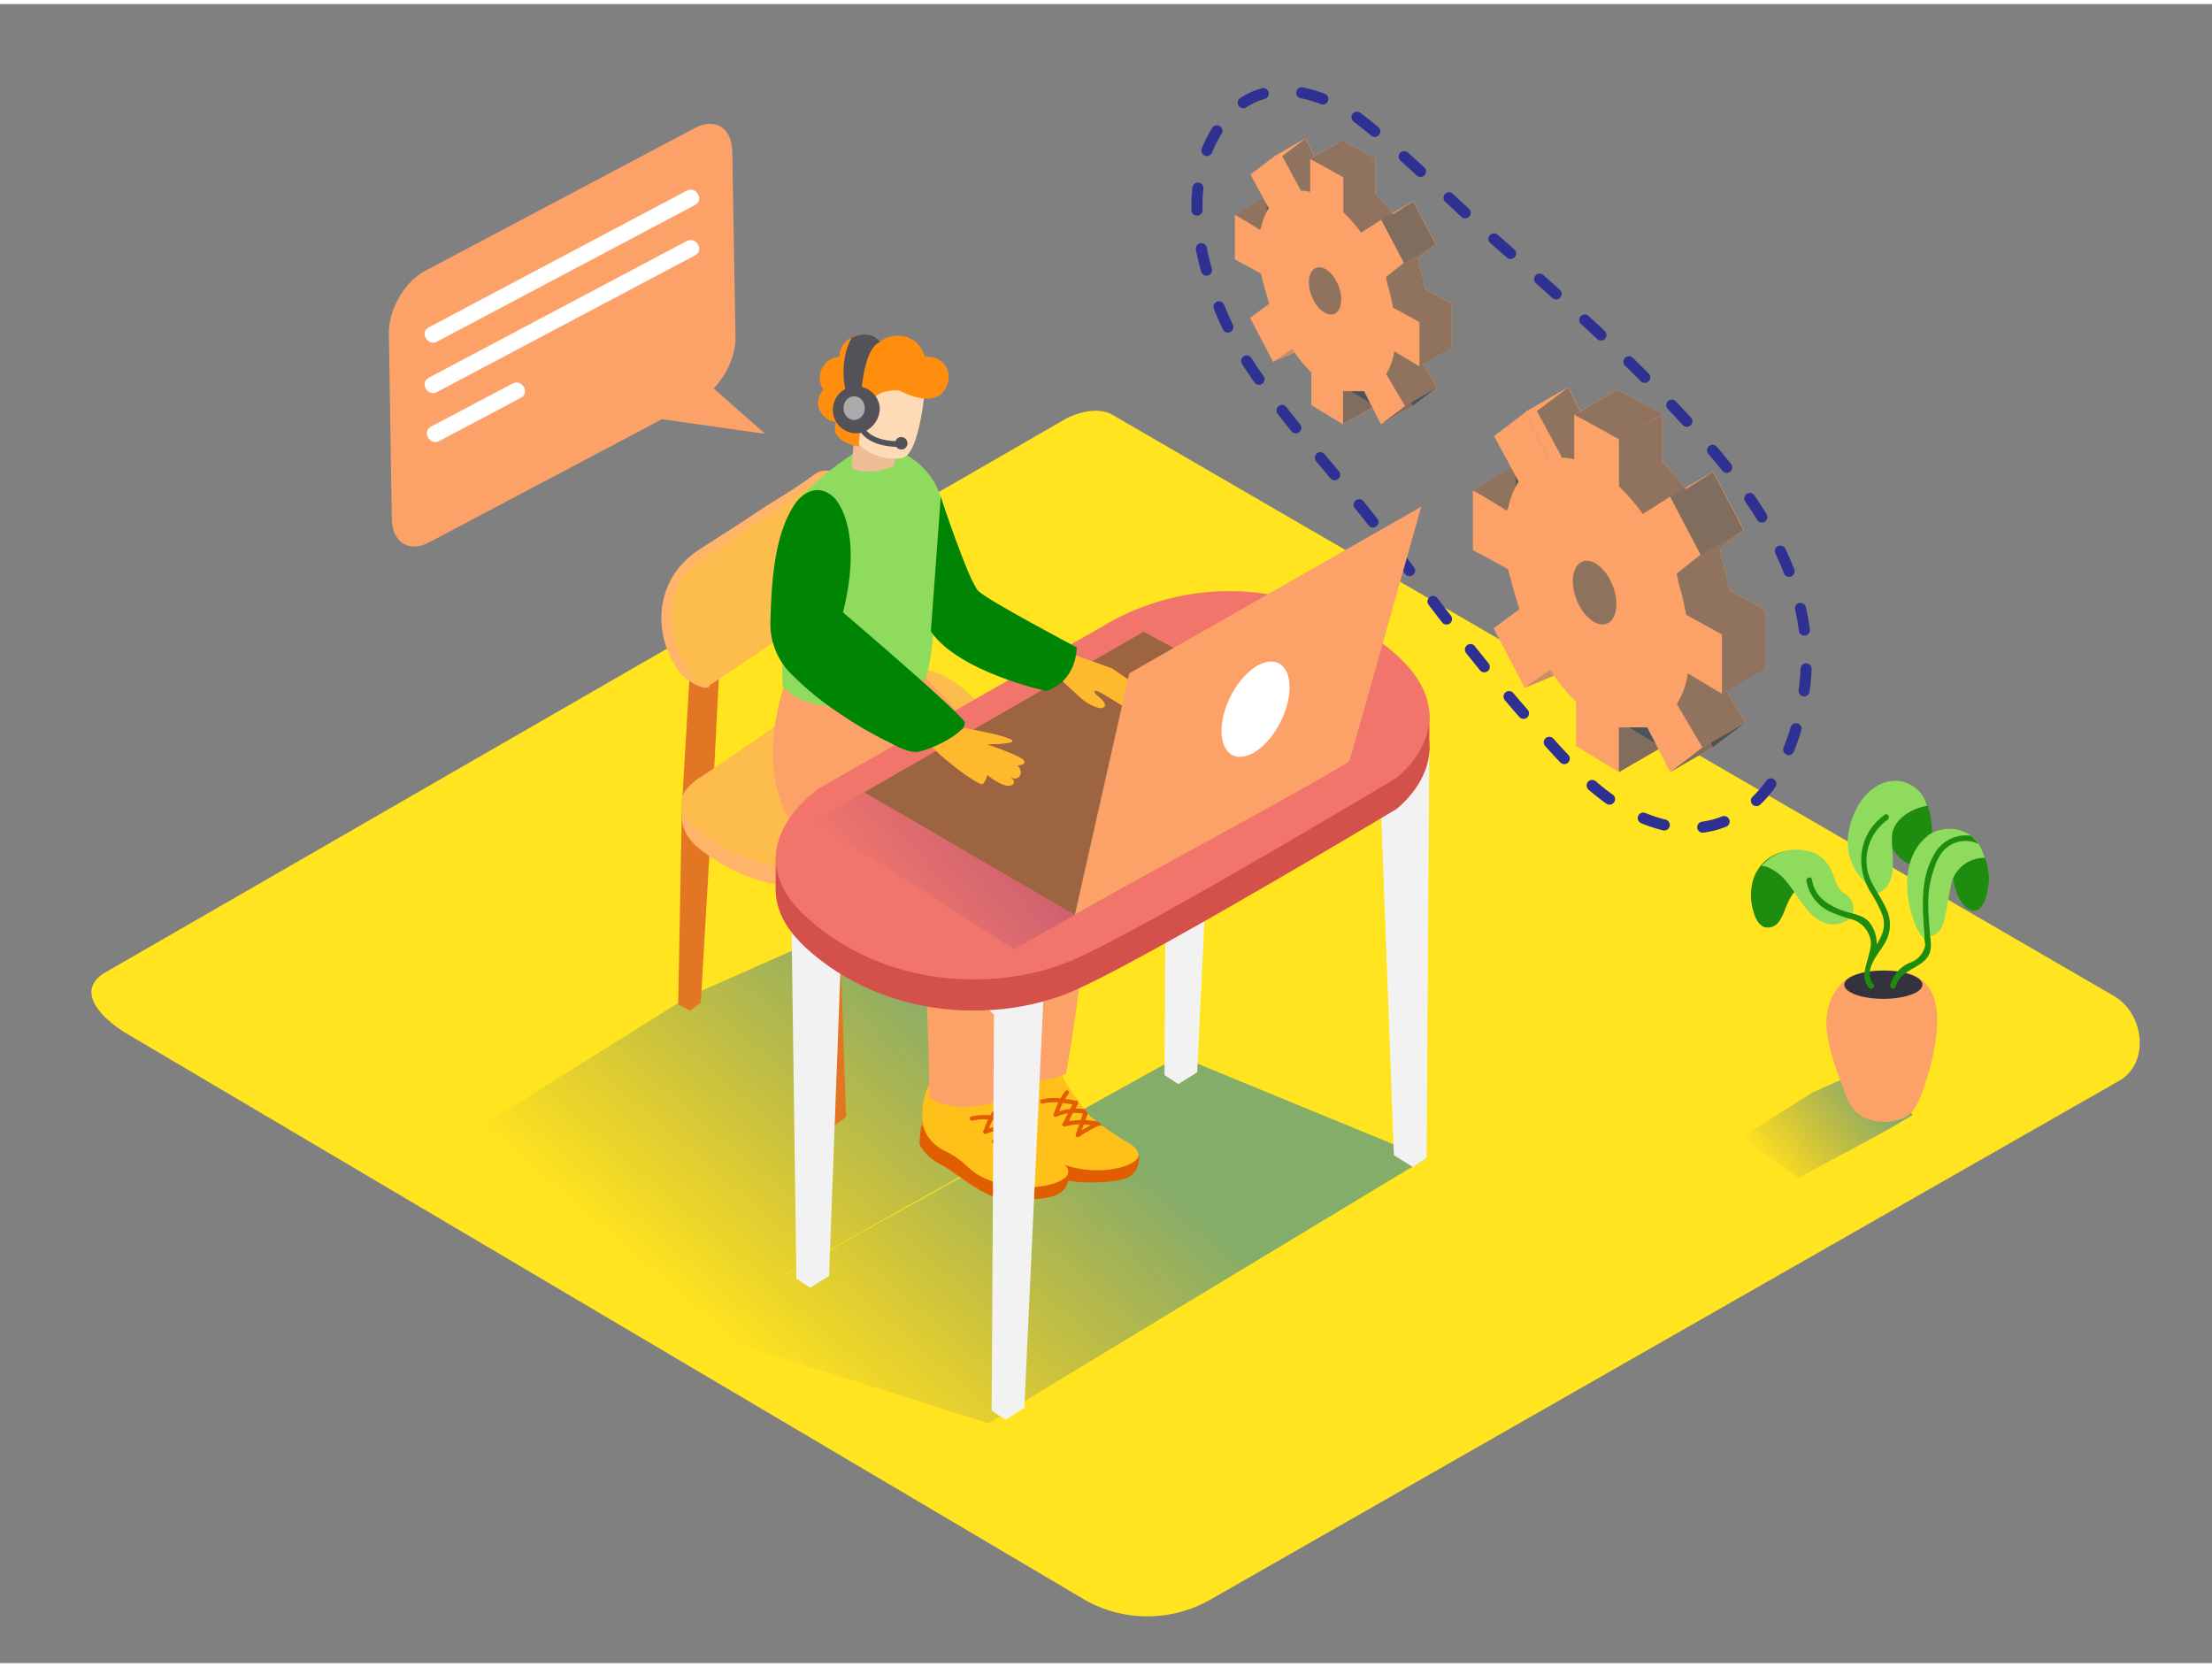 <svg id="Layer_2" data-name="Layer 2" xmlns="http://www.w3.org/2000/svg" xmlns:xlink="http://www.w3.org/1999/xlink" viewBox="0 0 400 300" width="406" height="306" class="illustration styles_illustrationTablet__1DWOa"><rect x="0" y="0" width="400" height="300" fill="#808080" stroke="none"/><defs><linearGradient id="linear-gradient" x1="156.47" y1="264.43" x2="205.08" y2="208.02" gradientUnits="userSpaceOnUse"><stop offset="0.01" stop-color="#2e3192" stop-opacity="0"></stop><stop offset="1" stop-color="#0071bc"></stop></linearGradient><linearGradient id="linear-gradient-2" x1="114.04" y1="227.87" x2="162.66" y2="171.46" xlink:href="#linear-gradient"></linearGradient><linearGradient id="linear-gradient-3" x1="319.96" y1="211.61" x2="338.31" y2="196.24" xlink:href="#linear-gradient"></linearGradient><linearGradient id="linear-gradient-4" x1="161.85" y1="166.22" x2="201.9" y2="132.68" gradientUnits="userSpaceOnUse"><stop offset="0.01" stop-color="#2e3192" stop-opacity="0"></stop><stop offset="1" stop-color="#9e005d"></stop></linearGradient></defs><title>PP</title><path d="M196.24,288.6,23.74,186.65c-5.49-3.08-10.2-8.15-4.85-11.46L192,75.41c2.6-1.61,6.54-2.66,9.18-1.13L382.28,179.37c5.49,3.19,6.48,12.1,1,15.29L219,288.44A22.94,22.94,0,0,1,196.24,288.6Z" fill="#ffe41f"></path><path d="M310.08,132.65c-.1.21-.62,2.15-1,1.74s-2.56.52-2.56.52l-6-7.65.8-2.5h5.42" fill="#fca268"></path><path d="M281,99.69l-.57-2-6.33-3.45V83.48c0-.21,6.12,3.6,6.12,3.6l.29-.6a14.46,14.46,0,0,1,1.86-4.66l-4.45-8.22,5.66-4.3,4.23,8.48,0,0a9.63,9.63,0,0,1,4.67.08V69.73l8.09,4.49v8.51a35.8,35.8,0,0,1,4.32,5l4.88-3.12,5.51,10.48L311,98.55l.37,1.76a48.06,48.06,0,0,1,1.35,5.67l6.49,3.57v10.73L313,116.59a13.91,13.91,0,0,1-2,5.5l4.63,7.86-5.87,4.44-4.12-8.09h-5.13v8.09l-7.72-4.71v-8a31.9,31.9,0,0,1-4.66-5.77l-4.65,3.18-5.6-10.71,4.65-3.44-.46-1.61C281.67,102.14,281.31,100.91,281,99.69Z" fill="#fca268"></path><polyline points="266.36 87.96 273.51 83.64 275.29 86.28 272.53 92.07" fill="#fca268"></polyline><polyline points="275.71 123.63 281.01 121.43 281.01 118.22" fill="#fca268"></polyline><polygon points="292.74 138.88 300.51 134.39 298.54 128.51 291.55 130.57 292.74 138.88" fill="#fca268"></polygon><polygon points="283.6 69.29 275.82 73.77 280.09 82.28 284.75 82.36 285.83 73.77 283.6 69.29" fill="#fca268"></polygon><ellipse cx="288.36" cy="106.4" rx="3.51" ry="6.03" transform="translate(-18.94 112.84) rotate(-21.45)" fill="#fca268"></ellipse><polygon points="300.62 74.22 292.84 78.7 284.75 74.22 292.53 69.73 300.62 74.22" fill="#fca268"></polygon><polygon points="302.04 89.07 309.82 84.59 315.33 95.07 307.55 99.56 302.04 89.07" fill="#fca268"></polygon><polygon points="315.64 129.95 307.86 134.44 301.99 138.88 309.77 134.39 315.64 129.95" fill="#fca268"></polygon><path d="M310.08,132.65c-.1.21-.62,2.15-1,1.74s-2.56.52-2.56.52l-6-7.65.8-2.5h5.42" fill="#053855" opacity="0.44"></path><path d="M281,99.69l-.57-2-6.33-3.45V83.48c0-.21,6.12,3.6,6.12,3.6l.29-.6a14.46,14.46,0,0,1,1.86-4.66l-4.45-8.22,5.66-4.3,4.23,8.48,0,0a9.63,9.63,0,0,1,4.67.08V69.73l8.09,4.49v8.51a35.8,35.8,0,0,1,4.32,5l4.88-3.12,5.51,10.48L311,98.55l.37,1.76a48.06,48.06,0,0,1,1.35,5.67l6.49,3.57v10.73L313,116.59a13.91,13.91,0,0,1-2,5.5l4.63,7.86-5.87,4.44-4.12-8.09h-5.13v8.09l-7.72-4.71v-8a31.9,31.9,0,0,1-4.66-5.77l-4.65,3.18-5.6-10.71,4.65-3.44-.46-1.61C281.67,102.14,281.31,100.91,281,99.69Z" fill="#fca268"></path><polyline points="266.36 87.96 273.51 83.64 275.29 86.28 272.53 92.07" fill="#053855" opacity="0.44"></polyline><polyline points="275.71 123.63 281.01 121.43 281.01 118.22" fill="#fca268"></polyline><polygon points="292.74 138.88 300.51 134.39 298.54 128.51 291.55 130.57 292.74 138.88" fill="#fca268"></polygon><polygon points="283.6 69.29 275.82 73.77 280.09 82.28 284.75 82.36 285.83 73.77 283.6 69.29" fill="#fca268"></polygon><ellipse cx="288.36" cy="106.4" rx="3.51" ry="6.03" transform="translate(-18.94 112.84) rotate(-21.45)" fill="#fca268"></ellipse><polygon points="302.04 89.07 309.82 84.59 315.33 95.07 307.55 99.56 302.04 89.07" fill="#fca268"></polygon><polygon points="315.64 129.95 307.86 134.44 301.99 138.88 309.77 134.39 315.64 129.95" fill="#fca268"></polygon><path d="M281,99.69l-.57-2-6.33-3.45V83.48c0-.21,6.12,3.6,6.12,3.6l.29-.6a14.46,14.46,0,0,1,1.86-4.66l-4.45-8.22,5.66-4.3,4.23,8.48,0,0a9.63,9.63,0,0,1,4.67.08V69.73l8.09,4.49v8.51a35.8,35.8,0,0,1,4.32,5l4.88-3.12,5.51,10.48L311,98.55l.37,1.76a48.06,48.06,0,0,1,1.35,5.67l6.49,3.57v10.73L313,116.59a13.91,13.91,0,0,1-2,5.5l4.63,7.86-5.87,4.44-4.12-8.09h-5.13v8.09l-7.72-4.71v-8a31.9,31.9,0,0,1-4.66-5.77l-4.65,3.18-5.6-10.71,4.65-3.44-.46-1.61C281.67,102.14,281.31,100.91,281,99.69Z" fill="#053855" opacity="0.44"></path><polyline points="275.71 123.63 281.01 121.43 281.01 118.22" fill="#053855" opacity="0.1"></polyline><polygon points="292.74 138.88 300.51 134.39 298.54 128.51 291.55 130.57 292.74 138.88" fill="#053855" opacity="0.1"></polygon><ellipse cx="288.36" cy="106.4" rx="3.51" ry="6.03" transform="translate(-18.94 112.84) rotate(-21.45)" fill="#053855" opacity="0.1"></ellipse><polygon points="302.04 89.07 309.82 84.59 315.33 95.07 307.55 99.56 302.04 89.07" fill="#053855" opacity="0.1"></polygon><polygon points="315.64 129.95 307.86 134.44 301.99 138.88 309.77 134.39 315.64 129.95" fill="#053855" opacity="0.1"></polygon><polyline points="275.71 123.63 281.01 121.43 281.01 118.22" fill="#053855" opacity="0.1"></polyline><polygon points="292.74 138.88 300.51 134.39 298.54 128.51 291.55 130.57 292.74 138.88" fill="#053855" opacity="0.44"></polygon><path d="M273.25,104.17l-.57-2-6.33-3.45V88c0-.21,6.12,3.6,6.12,3.6l.29-.6a14.46,14.46,0,0,1,1.86-4.66l-4.45-8.22,5.66-4.3L280,82.25l0,0a9.63,9.63,0,0,1,4.67.08V74.22l8.09,4.49v8.51a35.8,35.8,0,0,1,4.32,5L302,89.07l5.51,10.48L303.19,103l.37,1.76a48.06,48.06,0,0,1,1.35,5.67L311.4,114v10.73l-6.18-3.69a13.91,13.91,0,0,1-2,5.5l4.63,7.86L302,138.88l-4.12-8.09h-5.13v8.09L285,134.17v-8a31.9,31.9,0,0,1-4.66-5.77l-4.65,3.18-5.6-10.71,4.65-3.44-.46-1.61C273.89,106.63,273.54,105.39,273.25,104.17Z" fill="#fca268"></path><ellipse cx="288.36" cy="106.4" rx="3.51" ry="6.03" transform="translate(-18.94 112.84) rotate(-21.45)" fill="#053855" opacity="0.44"></ellipse><polygon points="315.64 129.95 307.86 134.44 301.99 138.88 309.77 134.39 315.64 129.95" fill="#053855" opacity="0.44"></polygon><polygon points="300.62 74.22 292.84 78.7 284.75 74.22 292.53 69.73 300.62 74.22" fill="#fca268"></polygon><polygon points="300.62 74.19 292.86 78.7 284.75 74.25 292.51 69.73 300.62 74.19" fill="#053855" opacity="0.44"></polygon><polygon points="319.18 109.54 311.4 114.03 311.4 124.76 319.18 120.28 319.18 109.54" fill="#fca268"></polygon><polygon points="319.18 109.54 311.4 114.03 311.4 124.76 319.18 120.28 319.18 109.54" fill="#053855" opacity="0.44"></polygon><path d="M255.74,71.34c-.08.15-.46,1.6-.76,1.29s-1.9.38-1.9.38l-4.47-5.68.59-1.86h4" fill="#fca268"></path><path d="M234.17,46.87l-.42-1.47-4.7-2.56v-8c0-.16,4.54,2.67,4.54,2.67l.21-.45a10.73,10.73,0,0,1,1.38-3.46l-3.31-6.11,4.2-3.19,3.14,6.29,0,0a7.15,7.15,0,0,1,3.46.06v-6l6,3.33v6.32A26.58,26.58,0,0,1,251.92,38l3.62-2.31,4.09,7.78L256.39,46l.28,1.31a35.68,35.68,0,0,1,1,4.21l4.82,2.65v8l-4.59-2.74a10.32,10.32,0,0,1-1.48,4.08l3.44,5.84-4.36,3.3-3.06-6h-3.81v6l-5.73-3.49v-5.9A23.69,23.69,0,0,1,239.45,59L236,61.31l-4.16-7.95,3.45-2.55L235,49.62C234.64,48.69,234.38,47.77,234.17,46.87Z" fill="#fca268"></path><polyline points="223.28 38.16 228.59 34.95 229.91 36.91 227.86 41.22" fill="#fca268"></polyline><polyline points="230.22 64.64 234.16 63.01 234.16 60.63" fill="#fca268"></polyline><polygon points="242.86 75.96 248.64 72.64 247.17 68.27 241.98 69.8 242.86 75.96" fill="#fca268"></polygon><polygon points="236.08 24.3 230.3 27.63 233.47 33.94 236.94 34 237.74 27.63 236.08 24.3" fill="#fca268"></polygon><ellipse cx="239.61" cy="51.85" rx="2.6" ry="4.48" transform="translate(-2.36 91.23) rotate(-21.45)" fill="#fca268"></ellipse><polygon points="248.72 27.96 242.94 31.29 236.94 27.96 242.71 24.63 248.72 27.96" fill="#fca268"></polygon><polygon points="249.77 38.99 255.55 35.66 259.64 43.44 253.86 46.77 249.77 38.99" fill="#fca268"></polygon><polygon points="259.86 69.34 254.09 72.67 249.73 75.96 255.51 72.64 259.86 69.34" fill="#fca268"></polygon><path d="M255.74,71.34c-.08.15-.46,1.6-.76,1.29s-1.9.38-1.9.38l-4.47-5.68.59-1.86h4" fill="#053855" opacity="0.44"></path><path d="M234.17,46.87l-.42-1.47-4.7-2.56v-8c0-.16,4.54,2.67,4.54,2.67l.21-.45a10.73,10.73,0,0,1,1.38-3.46l-3.31-6.11,4.2-3.19,3.14,6.29,0,0a7.15,7.15,0,0,1,3.46.06v-6l6,3.33v6.32A26.58,26.58,0,0,1,251.92,38l3.62-2.31,4.09,7.78L256.39,46l.28,1.31a35.68,35.68,0,0,1,1,4.21l4.82,2.65v8l-4.59-2.74a10.32,10.32,0,0,1-1.48,4.08l3.44,5.84-4.36,3.3-3.06-6h-3.81v6l-5.73-3.49v-5.9A23.69,23.69,0,0,1,239.45,59L236,61.31l-4.16-7.95,3.45-2.55L235,49.62C234.64,48.69,234.38,47.77,234.17,46.87Z" fill="#fca268"></path><polyline points="223.28 38.16 228.59 34.95 229.91 36.91 227.86 41.22" fill="#053855" opacity="0.44"></polyline><polyline points="230.22 64.64 234.16 63.01 234.16 60.63" fill="#fca268"></polyline><polygon points="242.86 75.96 248.64 72.64 247.17 68.27 241.98 69.8 242.86 75.96" fill="#fca268"></polygon><polygon points="236.08 24.3 230.3 27.63 233.47 33.94 236.94 34 237.74 27.63 236.08 24.3" fill="#fca268"></polygon><ellipse cx="239.61" cy="51.85" rx="2.6" ry="4.48" transform="translate(-2.36 91.23) rotate(-21.45)" fill="#fca268"></ellipse><polygon points="249.77 38.99 255.55 35.66 259.64 43.44 253.86 46.77 249.77 38.99" fill="#fca268"></polygon><polygon points="259.86 69.34 254.09 72.67 249.73 75.96 255.51 72.64 259.86 69.34" fill="#fca268"></polygon><path d="M234.17,46.87l-.42-1.47-4.7-2.56v-8c0-.16,4.54,2.67,4.54,2.67l.21-.45a10.73,10.73,0,0,1,1.38-3.46l-3.31-6.11,4.2-3.19,3.14,6.29,0,0a7.15,7.15,0,0,1,3.46.06v-6l6,3.33v6.32A26.58,26.58,0,0,1,251.92,38l3.62-2.31,4.09,7.78L256.39,46l.28,1.31a35.68,35.68,0,0,1,1,4.21l4.82,2.65v8l-4.59-2.74a10.32,10.32,0,0,1-1.48,4.08l3.44,5.84-4.36,3.3-3.06-6h-3.81v6l-5.73-3.49v-5.9A23.69,23.69,0,0,1,239.45,59L236,61.31l-4.16-7.95,3.45-2.55L235,49.62C234.64,48.69,234.38,47.77,234.17,46.87Z" fill="#053855" opacity="0.44"></path><polyline points="230.22 64.64 234.16 63.01 234.16 60.63" fill="#053855" opacity="0.1"></polyline><polygon points="242.86 75.96 248.64 72.64 247.17 68.27 241.98 69.8 242.86 75.96" fill="#053855" opacity="0.1"></polygon><ellipse cx="239.61" cy="51.85" rx="2.6" ry="4.48" transform="translate(-2.36 91.23) rotate(-21.45)" fill="#053855" opacity="0.1"></ellipse><polygon points="249.77 38.99 255.55 35.66 259.64 43.44 253.86 46.77 249.77 38.99" fill="#053855" opacity="0.1"></polygon><polygon points="259.86 69.34 254.09 72.67 249.73 75.96 255.51 72.64 259.86 69.34" fill="#053855" opacity="0.1"></polygon><polyline points="230.22 64.64 234.16 63.01 234.16 60.63" fill="#053855" opacity="0.1"></polyline><polygon points="242.86 75.96 248.64 72.64 247.17 68.27 241.98 69.8 242.86 75.96" fill="#053855" opacity="0.44"></polygon><path d="M228.39,50.2,228,48.72l-4.7-2.56v-8c0-.16,4.54,2.67,4.54,2.67l.21-.45a10.73,10.73,0,0,1,1.38-3.46l-3.31-6.11,4.2-3.19,3.14,6.29,0,0a7.15,7.15,0,0,1,3.46.06V28l6,3.33v6.32a26.58,26.58,0,0,1,3.21,3.69L249.77,39l4.09,7.78-3.24,2.58.28,1.31a35.68,35.68,0,0,1,1,4.21l4.82,2.65v8l-4.59-2.74a10.32,10.32,0,0,1-1.48,4.08l3.44,5.84L249.73,76l-3.06-6h-3.81v6l-5.73-3.49v-5.9a23.69,23.69,0,0,1-3.46-4.28l-3.45,2.36-4.16-7.95,3.45-2.55-.34-1.19C228.87,52,228.61,51.1,228.39,50.2Z" fill="#fca268"></path><ellipse cx="239.61" cy="51.85" rx="2.6" ry="4.48" transform="translate(-2.36 91.23) rotate(-21.45)" fill="#053855" opacity="0.44"></ellipse><polygon points="259.86 69.34 254.09 72.67 249.73 75.96 255.51 72.64 259.86 69.34" fill="#053855" opacity="0.44"></polygon><polygon points="248.72 27.96 242.94 31.29 236.94 27.96 242.71 24.63 248.72 27.96" fill="#fca268"></polygon><polygon points="248.72 27.94 242.96 31.29 236.94 27.98 242.7 24.63 248.72 27.94" fill="#053855" opacity="0.44"></polygon><polygon points="262.49 54.19 256.72 57.52 256.72 65.48 262.49 62.16 262.49 54.19" fill="#fca268"></polygon><polygon points="262.49 54.19 256.72 57.52 256.72 65.48 262.49 62.16 262.49 54.19" fill="#053855" opacity="0.44"></polygon><path d="M245.47,20.52c8.66,6.65,16.89,15.1,25.24,22.43C284,54.59,297.23,66.36,308.84,79.7c10.5,12.06,19.3,26.36,17.58,43a47,47,0,0,1-1.08,6.23,43.66,43.66,0,0,1-3.09,8.63c-4,8.31-11.9,13.09-21.12,10.92-10.38-2.44-17.53-11.14-24.33-18.75-9.79-11-18.51-22.8-27.35-34.52-8.2-10.88-18.11-20.91-25.2-32.58,0,0-13.76-22.72-4.73-38.8S245.47,20.52,245.47,20.52Z" fill="none" stroke="#2e3192" stroke-linecap="round" stroke-miterlimit="10" stroke-width="2" stroke-dasharray="4 7.01"></path><path d="M178.77,256.64l-54.3-17.09,71.06-39.48,17.69-9.83L258,208.66C252.86,211.77,183.78,253.4,178.77,256.64Z" opacity="0.48" fill="url(#linear-gradient)"></path><polyline points="187.49 193.62 172.82 173.26 153.71 166.56 124.47 179.47 78.9 208.04 124.47 239.55 185.81 205.19" opacity="0.48" fill="url(#linear-gradient-2)"></polyline><path d="M208.24,119.62,211,122l-.42,71.66,2.49,1.64,3.42-2.14L220,119.62C216.85,119.59,211.35,119.75,208.24,119.62Z" fill="#f2f2f2"></path><polyline points="175.14 150.95 150.9 165.99 150.6 172.26 176.17 155.34" fill="#e27623"></polyline><path d="M175.44,140.72l13,36.66-1.82,1.23a11.85,11.85,0,0,1-1.48-.78c-.59-.39-16.24-38.35-16.24-38.35" fill="#e27623"></path><polyline points="151.01 135.13 145.5 157.72 149.23 201.85 150.9 202.78 152.99 201.25 151.51 157.26 156.34 134.75" fill="#e27623"></polyline><path d="M178.61,130.51s1.13,4.84-.36,7.68-6.44-3.61-6.44-3.61" fill="#ffb469"></path><polyline points="153.26 105.48 155.52 123.3 151 126.06 148.78 106.95" fill="#ca6b00"></polyline><polyline points="124.74 120.74 123.31 145.14 122.64 180.94 124.78 182 126.72 180.58 128.78 145.31 130.07 120.36" fill="#e27623"></polyline><path d="M128.14,123.53c-1.29.5-4.27-1.38-5.22-2.66-5.17-7-4.53-17,3.51-22.22,3.56-2.31,7.24-4.62,10.78-7,3.14-2.1,6.5-3.94,9.53-6.21a7.29,7.29,0,0,1,1.27-.82,4.52,4.52,0,0,1,4.88,1.29" fill="#ffb469"></path><path d="M127.77,123.24c-2.24.08-3.74-2.79-4.52-4.49-2.16-4.67-3.16-13.76,2.11-16.89a.66.66,0,0,0,.35-.55l10.06-6.8,7.78-5.26c1.36-.92,2.64-1.95,4-2.87s2.69-2,4.31-1.15c1.79.91,2.16,2.83,2.56,4.63a29.06,29.06,0,0,1,.24,12.6c-.66,2.78-2.68,4.79-5,6.35l-7.23,4.9-13.4,9a3,3,0,0,1-.7.39A2.09,2.09,0,0,1,127.77,123.24Z" fill="#fcbd4c"></path><path d="M127.62,142.71l-.41.27a10.52,10.52,0,0,0-3,2.58c-1.93,2.81.33,5.7,2.57,7.42,6,4.65,14.95,8.17,22.52,5.76,6.59-2.1,12.63-5.68,18.26-9.64,4.62-3.24,10.4-7.17,11.23-13.24a8.67,8.67,0,0,0-2.82-7.29c-13.09-13.16-29.18,1.21-40.65,8.92Z" fill="#ffb469"></path><path d="M123.46,143.56c-.09.1-.35,4,.12,5.14a14.48,14.48,0,0,0,3.82,4.72c1.49,1,.08-6.81.08-6.81" fill="#ffb469"></path><path d="M127.38,139.34l-.41.27a10.52,10.52,0,0,0-3,2.58c-1.93,2.81.33,5.7,2.57,7.42,6,4.65,14.95,8.17,22.52,5.76,6.59-2.1,12.63-5.68,18.26-9.64,4.62-3.24,10.4-7.17,11.23-13.24a8.67,8.67,0,0,0-2.82-7.29c-13.09-13.16-29.18,1.21-40.65,8.92Z" fill="#fcbd4c"></path><path d="M143.07,161.78l.94,68.7,2.49,1.64,3.42-2.14,2.52-67.62Q147.75,162.12,143.07,161.78Z" fill="#f2f2f2"></path><path d="M249.54,140.5l2.52,67.65,3.42,2.14,2.49-1.64.49-73.52C255.29,135.14,252.56,141.28,249.54,140.5Z" fill="#f2f2f2"></path><path d="M205.58,207.29a25.43,25.43,0,0,0-5.05-3.08c-1.87-.81-7.23-7.08-7.63-7.71s-1.31-3.61-2.27-3.82-3.13.94-3.13.94-3-3.11-5.64-2.12c0,0-2.43,1.29-2.38,8.22a1.63,1.63,0,0,0-.23.17,28.18,28.18,0,0,0-.26,3.27,9.22,9.22,0,0,0,4,3.68c2.12,1.11,6.72,5,9.7,5.79s8.85.48,10.82-.28a3.53,3.53,0,0,0,2.38-2.88A3.09,3.09,0,0,0,205.58,207.29Z" fill="#e05e00"></path><path d="M188.11,193.36s-3.56-2.94-6.26-1.86-2.36,7.3-2.36,7.3,0,3.55,4.31,5.62,3.58,3.91,9.2,5.65,11.58.35,12.67-1.35-2.42-3.18-2.67-3.4-5.28-3.31-6.42-4.86-3.17-4.21-3.9-5.53-1-2.5-2.36-2.39A4.15,4.15,0,0,0,188.11,193.36Z" fill="#ffc019"></path><path d="M198.54,202.09h0a13.48,13.48,0,0,0-2.24-.27q.22-.67.43-1.35a7.89,7.89,0,0,1-.54-.62l-.05,0a9.13,9.13,0,0,0-1.66-.15l.48-.87a.37.37,0,0,0,0-.25.31.31,0,0,0-.22-.28.4.4,0,0,0-.21,0c-.64-.12-1.28-.23-1.91-.31q.3-.49.64-1c.29-.4-.37-.79-.67-.39a12.9,12.9,0,0,0-.81,1.26,10.78,10.78,0,0,0-3.42.21c-.48.12-.28.86.21.74a9.62,9.62,0,0,1,2.82-.21,13.16,13.16,0,0,0-.76,1.95c-.38.23,0,.84.43.64a8.1,8.1,0,0,1,2.05-.61l-.5,1a4.94,4.94,0,0,0-.24.51.55.55,0,0,1-.07.14h0a.39.39,0,0,0,.25.73,12.7,12.7,0,0,1,2.63-.41q-.32.93-.67,1.86a.39.39,0,0,0,.57.44,27.26,27.26,0,0,1,3.52-2l.11,0a.38.38,0,0,0,.47-.31C199,202.45,198.75,202.27,198.54,202.09Zm-7-1.88a12.19,12.19,0,0,1,.65-1.5c.59.07,1.18.16,1.76.27l-.44.81A9,9,0,0,0,191.58,200.21Zm1.77,1.84c.12-.29.21-.58.32-.79l.38-.74a8.31,8.31,0,0,1,1.8.12q-.19.59-.39,1.18A13.39,13.39,0,0,0,193.35,202Zm2.3,1.57.36-1a12.31,12.31,0,0,1,1.31.09C196.76,203,196.2,203.28,195.65,203.61Z" fill="#e05e00"></path><path d="M192.88,210.38a25.43,25.43,0,0,0-5.05-3.08c-1.87-.81-7.23-7.08-7.63-7.71s-1.31-3.61-2.27-3.82-3.13.94-3.13.94-3-3.11-5.64-2.12c0,0-2.43,1.29-2.38,8.22a1.63,1.63,0,0,0-.23.17,28.18,28.18,0,0,0-.26,3.27,9.22,9.22,0,0,0,4,3.68c2.12,1.11,6.72,5,9.7,5.79s8.85.48,10.82-.28a3.53,3.53,0,0,0,2.38-2.88A3.09,3.09,0,0,0,192.88,210.38Z" fill="#e05e00"></path><path d="M175.41,196.45s-3.56-2.94-6.26-1.86-2.36,7.3-2.36,7.3,0,3.55,4.31,5.62,3.58,3.91,9.2,5.65,11.58.35,12.67-1.35-2.42-3.18-2.67-3.4-5.28-3.31-6.42-4.86-3.17-4.21-3.9-5.53-1-2.5-2.36-2.39A4.15,4.15,0,0,0,175.41,196.45Z" fill="#ffc019"></path><path d="M185.83,205.18h0a13.48,13.48,0,0,0-2.24-.27q.22-.67.43-1.35a7.89,7.89,0,0,1-.54-.62l-.05,0a9.13,9.13,0,0,0-1.66-.15l.48-.87a.37.37,0,0,0,0-.25.31.31,0,0,0-.22-.28.4.4,0,0,0-.21,0c-.64-.12-1.28-.23-1.91-.31q.3-.49.64-1c.29-.4-.37-.79-.67-.39a12.9,12.9,0,0,0-.81,1.26,10.78,10.78,0,0,0-3.42.21c-.48.12-.28.86.21.74a9.62,9.62,0,0,1,2.82-.21,13.16,13.16,0,0,0-.76,1.95c-.38.23,0,.84.43.64a8.1,8.1,0,0,1,2.05-.61l-.5,1a4.94,4.94,0,0,0-.24.51.55.55,0,0,1-.07.14h0a.39.39,0,0,0,.25.73,12.7,12.7,0,0,1,2.63-.41q-.32.93-.67,1.86a.39.39,0,0,0,.57.44,27.26,27.26,0,0,1,3.52-2l.11,0a.38.38,0,0,0,.47-.31C186.26,205.54,186,205.36,185.83,205.18Zm-7-1.88a12.19,12.19,0,0,1,.65-1.5c.59.07,1.18.16,1.76.27l-.44.81A9,9,0,0,0,178.88,203.31Zm1.77,1.84c.12-.29.21-.58.32-.79l.38-.74a8.31,8.31,0,0,1,1.8.12q-.19.59-.39,1.18A13.39,13.39,0,0,0,180.65,205.14Zm2.3,1.57.36-1a12.31,12.31,0,0,1,1.31.09C184.05,206.06,183.5,206.38,183,206.71Z" fill="#e05e00"></path><path d="M164.55,118.69c.84,1.75,27,26.92,30.69,34s-2.46,40.75-2.46,40.75-7.32,3.26-13-.31c0,0-.32-27.88-2-29.8s-21.94-18.37-24-21.71,5.8-22.18,5.8-22.18" fill="#fca268"></path><path d="M158.54,122.68c.84,1.75,21.33,27.61,25,34.66s-2.46,40.75-2.46,40.75-7.32,3.26-13-.31c0,0-.32-27.88-2-29.8s-22.28-18.17-24-21.71c-5.45-10.9.41-25,.41-25" fill="#fca268"></path><path d="M169.11,108.65c.37-4.2,1.37-8.31,1.73-12.51.81-9.46-4.72-15.38-13.24-16.82a55.93,55.93,0,0,0-13,10c-3.88,4.36-3.61,22.51-3.61,22.51.77,5,.32,8.85.56,11.56,6.38,6.51,18,3.26,25.84-1.48C168.75,117.62,168.72,113.12,169.11,108.65Z" fill="#8fdb5e"></path><path d="M154.51,77.58,154,83.9s1.95,1.59,7.59-.26l.8-3.66" fill="#efbd95"></path><path d="M156.23,70.9h-.87a.52.52,0,0,0,0,1h.87A.52.52,0,0,0,156.23,70.9Z" fill="#1c5028"></path><path d="M163.65,75.35A8,8,0,0,1,155.52,77c-.63-.22-.9.78-.28,1a9,9,0,0,0,9.14-1.89C164.88,75.63,164.14,74.9,163.65,75.35Z" fill="#1c5028"></path><path d="M167.36,68.65s-.95,12.81-4.19,13.42-6.8-1-7.93-2.67-3.51-9.7-2.36-11.18S165.55,66.31,167.36,68.65Z" fill="#ffdab6"></path><path d="M169.47,64.13a5.22,5.22,0,0,0-2.26-.35,5.05,5.05,0,0,0-1.75-2.8,5.29,5.29,0,0,0-5.52-.45,4,4,0,0,0-.85.6,4.72,4.72,0,0,0-3.66-1.24A4,4,0,0,0,152,62.53a3.35,3.35,0,0,0-.16,1.24,3.8,3.8,0,0,0-3.41,2.66,3.77,3.77,0,0,0,.47,3.31,3.32,3.32,0,0,0-.74,3.51,3.69,3.69,0,0,0,3,2.33,3.52,3.52,0,0,0-.1,1.89c.67,1.52,2.51,2.15,4.21,2.54.07-.8.15-1.61.2-2.41a.87.87,0,0,1,.06-.22,7.13,7.13,0,0,1-1.44-1.78c-.54-.88-.93-2.13,0-2.93a1.87,1.87,0,0,1,2.85.64,9.74,9.74,0,0,1,.63-1.19h0c.82-2.05,2.95-2.27,5-2.28,3,1.61,7.5,2.77,8.74-1.11A3.62,3.62,0,0,0,169.47,64.13Z" fill="#ff8e0e"></path><path d="M176.94,180.32l2.8,2.36-.42,71.66,2.49,1.64,3.42-2.14,3.43-73.51C185.55,180.29,180,180.45,176.94,180.32Z" fill="#f2f2f2"></path><polygon points="258.47 128.22 258.47 135.14 254.22 135.14 258.47 128.22" fill="#d3514a"></polygon><polygon points="140.27 160.4 140.27 154.5 144.02 159.21 140.27 160.4" fill="#d3514a"></polygon><path d="M199.42,118.13l-51.25,29.28s-16.47,11-1.83,23.79,34.78,12.81,47.59,7.32,58.57-32.95,58.57-32.95,17.5-13.15-7.32-27.45A44.47,44.47,0,0,0,199.42,118.13Z" fill="#d3514a"></path><path d="M199.42,112.5l-51.25,29.28s-16.47,11-1.83,23.79,34.78,12.81,47.59,7.32,58.57-32.95,58.57-32.95,17.5-13.15-7.32-27.45A44.47,44.47,0,0,0,199.42,112.5Z" fill="#f1756b"></path><path d="M345.88,200.87,341.68,195l-5.49-1.92-8.39,3.71L314.72,205l10.54,7.29C332.07,208.4,339.18,205,345.88,200.87Z" opacity="0.48" fill="url(#linear-gradient-3)"></path><path d="M324.58,152.93a8,8,0,0,1,3.9.76,6.34,6.34,0,0,1,2.75,3.14c.6,1.26.87,3.06,2.11,3.88a3.67,3.67,0,0,1,1.24,1.07,3.22,3.22,0,0,1,.38,3c-.55,1.11-2.86,1.79-3.92,1.59" fill="#8fdb5e"></path><path d="M323.56,153.07a7.54,7.54,0,0,0-6.65,5.71,10,10,0,0,0,0,4.7c.3,1.25,1,3.41,2.56,3.5,2.06.13,2.72-1.8,3.37-3.38s1.33-3.32,3-3.94a4.43,4.43,0,0,1,4.75,1.07Z" fill="#1e8c0e"></path><path d="M333,161.42c-1.24-1.61-2.27-3.36-3.47-5a14.88,14.88,0,0,0-2.41-2.92c-2.86-1.39-6.46-.11-8.57,2.32.29.09.69.11.92.19a8.14,8.14,0,0,1,3.27,2.32c1.27,1.4,2.25,3.11,3.37,4.6,1.82,2.41,4.23,4.4,7.35,3C335.4,165,333.84,162.56,333,161.42Z" fill="#8fdb5e"></path><path d="M343.06,140.74s6.44-.51,6.32,9.68-9.75,3.49-7.63-2.65" fill="#1e8c0e"></path><path d="M342.13,150.76c-.07-3.1,3.41-5.36,6.35-5.76a6,6,0,0,0-5.83-4.55c-4.41.11-7.72,4.6-8.46,9.88a10.11,10.11,0,0,0,3.24,8.63l2.13,1.82C343.49,159.24,342,153.59,342.13,150.76Z" fill="#8fdb5e"></path><path d="M359.67,158.06a13.46,13.46,0,0,0-1.49-5.54,6.09,6.09,0,0,0-4.19-3.25l-3.63,7s5.41-9.45,3.2-2.17,5.07,15.44,6.07,4.59C359.65,158.46,359.66,158.26,359.67,158.06Z" fill="#1e8c0e"></path><path d="M334,176.24s-4.85,3.15-3.5,10.53a40.51,40.51,0,0,0,2.15,7.48c.94,2.4,1.63,5.5,4,6.85a8.59,8.59,0,0,0,8,.1c2.08-1.27,2.82-4.15,3.58-6.3a39.1,39.1,0,0,0,1.86-8.14C352.49,168.94,334,176.24,334,176.24Z" fill="#fca268"></path><ellipse cx="340.57" cy="177.32" rx="7.07" ry="2.56" fill="#34323d"></ellipse><path d="M341.14,163.7c-1-2.38-2.83-4.39-3.42-6.94a9.09,9.09,0,0,1,3.62-9.27c.54-.39,0-1.3-.53-.9-4.52,3.28-5.39,8.89-2.76,13.67a24.84,24.84,0,0,1,2.38,4.53c.65,2.13-.08,3.66-1.07,5.26a6.06,6.06,0,0,0-1.57-4.29c-1.17-1.09-2.91-1.27-4.36-1.76-2.82-1-5.29-2.56-5.77-5.7-.1-.66-1.11-.38-1,.28a7.54,7.54,0,0,0,4.35,5.57,30.28,30.28,0,0,0,4.2,1.46,4.88,4.88,0,0,1,2.77,2.7c.67,1.54.21,2.59-.16,4.09-.49,1.94-1.26,3.6.07,5.44.39.54,1.3,0,.9-.53-2.12-2.92,1.27-5.7,2.41-8.22A6.46,6.46,0,0,0,341.14,163.7Z" fill="#1e8c0e"></path><path d="M354.19,157.29c-4.47-.79-7.51,2.67-7.25,7a16.41,16.41,0,0,0,.6,3.2,8.38,8.38,0,0,1,.59,2.78,4.22,4.22,0,0,1-2.55,3,6.09,6.09,0,0,0-3.77,4.14.52.52,0,0,0,1,.28c1-3.79,6.32-3.24,6.36-7.41,0-2-1.06-3.95-1.19-6-.22-3.56,2.11-6.66,5.93-6C354.57,158.41,354.85,157.4,354.19,157.29Z" fill="#1e8c0e"></path><path d="M358.18,152.52c-1.73-3.19-4.88-3.94-8-3a10.16,10.16,0,0,0-1.24.6c-7.76,5.75-2.25,18.73-1.06,18.63,4-.33,3.55-2.65,4.87-9.16a6.14,6.14,0,0,1,6.18-5.2A11.5,11.5,0,0,0,358.18,152.52Z" fill="#8fdb5e"></path><path d="M356.48,150.4a6.47,6.47,0,0,0-6.61,3.17c-2.84,4.75-2.18,10.27-1.8,15.51,0,.67,1.09.67,1,0-.27-3.78-.81-7.53.22-11.25.5-1.82,1.11-3.85,2.57-5.15a5.36,5.36,0,0,1,5.84-.84l-.4-.54C357,151,356.76,150.71,356.48,150.4Z" fill="#1e8c0e"></path><path d="M194.78,145.83a20.27,20.27,0,0,0-2.78-3.11,22.42,22.42,0,0,0-2.21-1.45,7.91,7.91,0,0,1-4.89-4.61l-12.13-3.5L147,147.78l36.4,23.12c7.93-4.56,21.53-12.11,29.51-16.57C212,152.58,195.94,147.41,194.78,145.83Z" opacity="0.48" fill="url(#linear-gradient-4)"></path><polyline points="194.36 164.72 156.28 142.53 206.81 113.49 244.82 134.04" fill="#fca268"></polyline><polyline points="194.36 164.72 156.28 142.53 206.81 113.49 244.82 134.04" opacity="0.38"></polyline><path d="M174.52,130.9l4,.82s4.68,1,4.59,1.56-4.59.59-4.59.59,6.47,2.18,6.7,3-1.19.79-1.19.79,1,1.14.3,2-1.73,0-1.73,0,1.6,1.15.2,1.64-4.29-1.91-4.29-1.91a2.79,2.79,0,0,1-.81,1.64c-.66.51-8.21-5.31-9.36-7" fill="#ffb92c"></path><path d="M152.44,110s21.54,18.37,22,19.87-4.85,4.51-8.21,5.3c-1.69.4-4.11-1-5.54-1.73a68.61,68.61,0,0,1-8.87-5.17,54,54,0,0,1-8.34-6.74,12.85,12.85,0,0,1-4.15-10.23c.19-6.59.63-15.65,4.64-21.21,0,0,3.05-4.22,6.7-1C150.72,89.1,156.39,94.12,152.44,110Z" fill="#008404"></path><path d="M192.35,117.06c.32,0,8.75,3.07,8.75,3.07l7.17,4.85a1.47,1.47,0,0,1-1.09.62s.74.65.07,1.12a1.07,1.07,0,0,1-1.26,0,2.14,2.14,0,0,1-1.63.81c-.94-.07-6-3.82-6.42-3.32s2.45,1.93,1.77,2.83-3.26-.67-4.12-1.43-5.23-4.8-5.23-4.8" fill="#ffb92c"></path><path d="M170.12,89.1s5.05,15.31,6.82,17.05,17.76,10.17,17.76,10.17.16,6-5.5,7.89c0,0-15.74-3.35-20.87-10.76" fill="#008404"></path><path d="M204.22,121s-10,44.32-9.86,43.77,49.32-27,49.65-27.92S257,90.9,257,90.9Z" fill="#fca268"></path><path d="M164.07,79.18a1.12,1.12,0,0,0-1.57-.78,1,1,0,0,0-.56.63c-1.86-.07-4.06-.53-5.26-1.91A4.64,4.64,0,0,0,159.09,73a4.25,4.25,0,1,0-4.23,4.61,3.91,3.91,0,0,0,.86-.09c1.39,1.83,4.05,2.48,6.36,2.55a1.23,1.23,0,0,0,.15.2.45.45,0,0,0,.27.14,1,1,0,0,0,.35.12A1.11,1.11,0,0,0,164.07,79.18Z" fill="#535259"></path><path d="M155.8,69.77s.47-7.49,3.29-8.64c0,0-1.3-2.43-5.06-.83,0,0-2.36,3.63-1.15,9.47" fill="#535259"></path><path d="M125.66,22.41c3.67-1.95,6.7,0,6.76,4.25L133,60.2c.07,4.29-2.84,9.33-6.52,11.28L77.61,97.33c-3.67,1.94-6.7,0-6.76-4.25l-.53-33.54c-.07-4.29,2.85-9.34,6.52-11.28Z" fill="#fca268"></path><polyline points="126.15 66.94 138.38 77.72 116.66 74.63" fill="#fca268"></polyline><line x1="78.29" y1="59.76" x2="124.98" y2="35.04" fill="#fff"></line><path d="M79,61.05l46.69-24.72c1.71-.9.19-3.49-1.51-2.59L77.53,58.46c-1.71.9-.19,3.49,1.51,2.59Z" fill="#fff"></path><line x1="78.29" y1="68.86" x2="124.98" y2="44.14" fill="#fff"></line><path d="M79,70.16l46.69-24.72c1.71-.9.19-3.49-1.51-2.59L77.53,67.57c-1.71.9-.19,3.49,1.51,2.59Z" fill="#fff"></path><path d="M78.69,77.75l14.74-7.8" fill="#fff"></path><path d="M79.45,79l14.74-7.8c1.71-.9.19-3.49-1.51-2.59l-14.74,7.8c-1.71.9-.19,3.49,1.51,2.59Z" fill="#fff"></path><ellipse cx="154.46" cy="73.06" rx="1.93" ry="2.15" fill="#aaa"></ellipse><ellipse cx="227.05" cy="127.51" rx="9.3" ry="5.08" transform="translate(11.39 273.46) rotate(-63.41)" fill="#fff"></ellipse></svg>